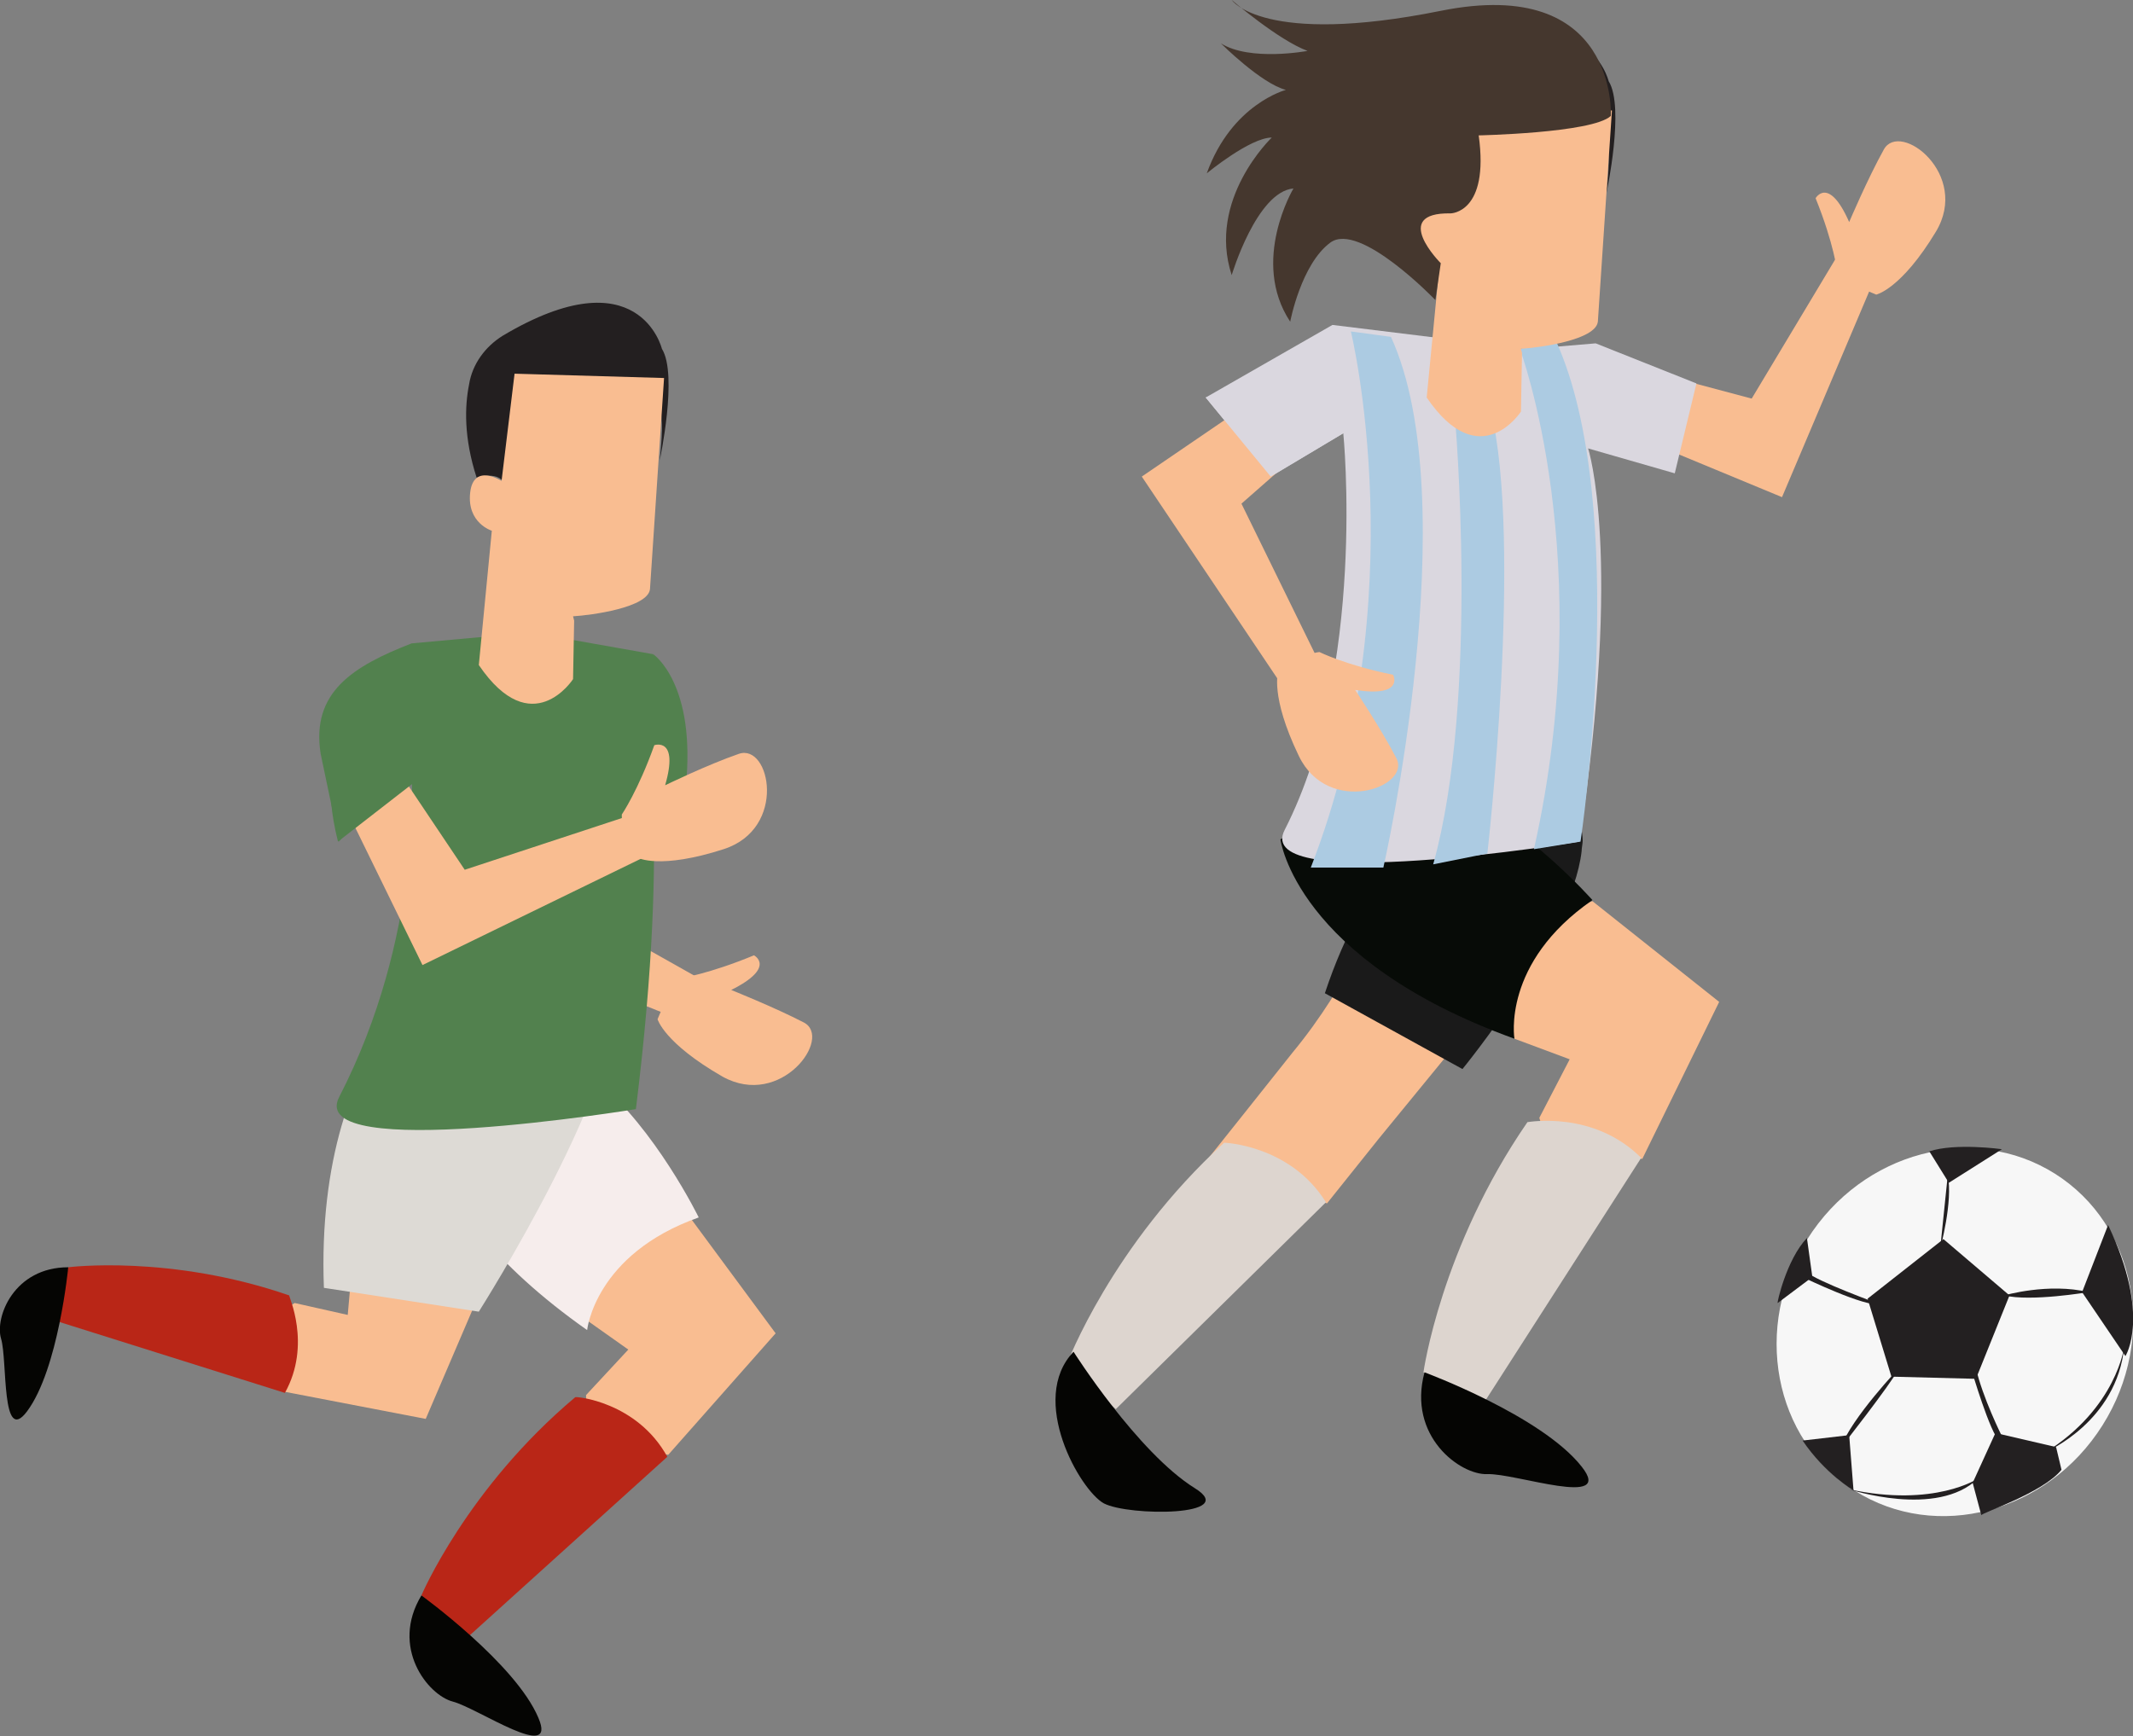 <?xml version="1.0" encoding="utf-8"?>
<!-- Generator: Adobe Illustrator 18.0.0, SVG Export Plug-In . SVG Version: 6.00 Build 0)  -->
<!DOCTYPE svg PUBLIC "-//W3C//DTD SVG 1.1//EN" "http://www.w3.org/Graphics/SVG/1.1/DTD/svg11.dtd">
<svg version="1.1" id="Layer_1" xmlns="http://www.w3.org/2000/svg" xmlns:xlink="http://www.w3.org/1999/xlink" x="0px" y="0px"
	 viewBox="0 0 196.9 160.3" enable-background="new 0 0 196.9 160.3" xml:space="preserve">
<rect x="0" y="0" width="196.9" height="160.3" fill="#808080" stroke="none"/>
<g>
	
		<ellipse transform="matrix(0.846 0.534 -0.534 0.846 93.47 -77.307)" fill="#F7F7F7" cx="180.4" cy="122.9" rx="16.1" ry="17.3"/>
	<polygon fill="#232021" points="179.4,114.4 172.4,119.9 174.6,127.1 182.4,127.3 185.5,119.6 	"/>
	<path fill="#232021" d="M178.1,106.3l1.8,2.9l4.9-3.1C184.8,106.1,180.5,105.5,178.1,106.3z"/>
	<path fill="#232021" d="M194.6,113.1l-2.4,6.2l4,5.9C196.2,125.2,198.6,121.5,194.6,113.1z"/>
	<path fill="#232021" d="M166.8,114.3l0.5,3.6l-3.2,2.4C164,120.4,164.9,116.3,166.8,114.3z"/>
	<path fill="#232021" d="M190.3,135.7l-0.5-2.1l-5.6-1.3l-2.1,4.6l0.8,3C182.8,139.7,188.5,137.9,190.3,135.7z"/>
	<path fill="#232021" d="M166.4,133l4.3-0.5l0.4,5.1C171.1,137.6,168.5,136.1,166.4,133z"/>
	<path fill="#232021" d="M179.8,108.5l-0.7,6.8C179.1,115.3,180.3,110.9,179.8,108.5z"/>
	<path fill="#232021" d="M185,119.6c0,0,4.1-1.2,7.8-0.3C192.7,119.3,187.5,120.2,185,119.6z"/>
	<path fill="#232021" d="M182,126.5c0,0,1.7,5.8,2.6,6.6l0.2-0.5c0,0-1.8-3.6-2.4-6.3L182,126.5z"/>
	<path fill="#232021" d="M196.1,124.3c0,0-0.7,5.7-7.3,9.8C188.9,134,195.4,131.3,196.1,124.3z"/>
	<path fill="#232021" d="M175.4,126.2c0,0-4.5,4.7-5.5,7.5C169.9,133.7,174.4,128,175.4,126.2z"/>
	<path fill="#232021" d="M182.6,136.5c0,0-4,2.7-11.9,1C170.7,137.5,178.8,140.2,182.6,136.5z"/>
	<path fill="#232021" d="M166.6,118c0,0,5.6,2.7,6.9,2.4c0,0-5.8-2.1-6.8-3L166.6,118z"/>
</g>
<path fill="#F9BD91" d="M54.1,128.8l3.9-4.2l-4.1-2.9l-2.2-9.2l11.7-0.5l8.2,11.1l-9.9,11.2C61.6,134.5,53.9,131.9,54.1,128.8z"/>
<path fill="#F6EDEC" d="M38.3,99.4c0,0-1.6,11.1,15.9,23.4c0,0,0.7-7,10.3-10.4c0,0-4-8.2-9.5-12.7C49.5,95.3,38.3,99.4,38.3,99.4z"
	/>
<path fill="#B92617" d="M61.6,134.5l-18.7,16.9l-4-4.1c0,0,4.2-9.9,14.2-18.3C53.1,128.9,58.8,129.4,61.6,134.5z"/>
<path fill="#050503" d="M38.9,147.3c0,0,8.7,6.3,10.8,11.3c1.8,4.2-5.6-0.9-7.9-1.5C39.5,156.5,36,152.1,38.9,147.3z"/>
<path fill="#F9BD91" d="M27.2,120.3l4.9,1.1l0.4-4.5l6-5.8l5.6,8.7L39.3,131l-13-2.5C26.3,128.6,24.7,121.6,27.2,120.3z"/>
<path fill="#B92617" d="M26.3,128.6L5,121.9l1.3-4.9c0,0,9.4-1.2,20.4,2.6C26.6,119.6,28.8,124.1,26.3,128.6z"/>
<path fill="#050503" d="M6.3,117c0,0-0.9,9.4-3.8,13.3c-2.4,3.2-1.8-4.7-2.4-6.7C-0.5,121.6,1.3,117,6.3,117z"/>
<path fill="#52814E" d="M60.3,60.4c0,0,4,2.7,3,12.3l-7-0.3L60.3,60.4z"/>
<path fill="#F9BD91" d="M65.2,90.7l-14.2-8l2.6-10.6l-6.2-0.5l-5.5,14.2l23.8,9.5C65.8,95.2,66.3,91.5,65.2,90.7z"/>
<path fill="#F9BD91" d="M62.9,90.3c0,0,2.6-0.4,6.7-2.1c0,0,2.1,1.1-2.1,3.2c0,0,4,1.6,6.7,3s-2.1,8-7.5,5c-5.4-3.1-6-5.3-6-5.3
	S61.9,91.1,62.9,90.3z"/>
<path fill="#F9BD91" d="M127,83.2c0.6,0.3-2.4,7.6-7.7,14c-0.7,0.9-8.2,10.3-8.2,10.3l11.4,3.6l4.8-6l15.8-19.3L127,83.2z"/>
<path fill="#DDD5CF" d="M122.4,111l-19.4,19.1l-4.5-4.2c0,0,4.1-10.9,14.5-20.4C113,105.5,119.1,105.7,122.4,111z"/>
<path fill="#050503" d="M99.1,124.8c0,0,5.9,9.3,11.2,12.6c4.2,2.6-6.1,2.6-8.4,1.4C99.7,137.6,94.9,129.2,99.1,124.8z"/>
<path fill="#1A1A1A" d="M122.3,91.7l12.7,7c0,0,10.1-12.3,11-20.1c0-0.3,0.1-0.7,0.1-1C146,70.1,129.7,69.4,122.3,91.7z"/>
<path fill="#F9BD91" d="M142.1,103.2l2.8-5.4l-5.1-1.9l-4.9-8.9l12.1-3.8l11.7,9.3l-7.1,14.5C151.5,106.9,142.8,106.5,142.1,103.2z"
	/>
<path fill="#070B07" d="M118.2,77.5c0,0,1.4,11.1,21.6,18.4c0,0-1.2-7,7.2-12.8c0,0-6-6.8-12.5-9.7S118.2,77.5,118.2,77.5z"/>
<path fill="#DDD5CF" d="M151.5,106.9l-14.7,22.9l-5.4-3.1c0,0,1.6-11.5,9.6-23.1C141.1,103.6,147.1,102.5,151.5,106.9z"/>
<path fill="#050503" d="M131.5,126.7c0,0,10.8,4,14.5,8.7c3.1,3.9-6.1,0.6-8.7,0.7C134.8,136.2,129.9,132.6,131.5,126.7z"/>
<path fill="#F9BD91" d="M170.1,22.8l-8.4,14L151.2,34l-0.7,6.1l14,5.8l10-23.6C174.6,22.4,170.9,21.7,170.1,22.8z"/>
<path fill="#DAD7DF" d="M145.8,77.7c4-26.6,0.8-36.3,0.8-36.3l8,2.3l2-8.3l-9.3-3.7l-8.3,0.7l-4.6-1L123,30l-11.7,6.7l6,7.3l6.7-4
	c0,0,2.2,21.7-5.4,36.6C115.4,82.7,145.8,77.7,145.8,77.7L145.8,77.7z"/>
<path fill="#231F20" d="M148.3,17.8c0,0,1.7-7.9,0.2-10.3c0,0-2.1-8.7-14.7-1.2c-1.6,1-2.8,2.6-3.1,4.5c-0.4,2-0.5,4.9,0.7,8.6
	c0,0,2.7-0.9,2.7,1.3c0,2.2,0.1,2.5,0.1,2.5l1.9-1.3c0,0-1.5-7.8,0.6-11c0,0,11.6-2.3,11.7,1.6C148.4,14.4,148.7,14.1,148.3,17.8z"
	/>
<path fill="#F9BD91" d="M169.6,25.1c0,0-0.3-2.6-2-6.8c0,0,1.2-2.1,3.1,2.2c0,0,1.7-4,3.2-6.7c1.5-2.7,8,2.3,4.8,7.6
	c-3.2,5.3-5.5,5.8-5.5,5.8S170.4,26.1,169.6,25.1z"/>
<path fill="#ACCBE2" d="M134.3,38.4c0,0,2.3,26-2,41.4l5-1c0,0,3.3-28.7,0.3-41L134.3,38.4z"/>
<path fill="#ACCBE2" d="M140.3,32.2c0,0,7.3,19.5,1.3,46.2l4.3-0.7c0,0,4.7-31-2.3-46.3L140.3,32.2z"/>
<path fill="#ACCBE2" d="M127.7,80.1c0,0,7.7-33.7,0.7-49l-3.7-0.5c0,0,6,24.5-3.7,49.5H127.7z"/>
<path fill="#F9BD91" d="M148.8,10.2l-1.3,19.5c-0.2,1.7-5.4,2.4-7.1,2.5l0.1,0.4l-0.1,5.4c0,0-3.8,5.9-8.7-1.3l1.2-12.4
	c0,0-2.3-0.7-2-3.5s2.9-1.1,2.9-1.1l1.2-9.9L148.8,10.2z"/>
<path fill="#F9BD91" d="M121.8,61.2l-7.2-14.7l8.2-7.2l-4.8-3.9l-12.6,8.6l14.3,21.3C119.7,65.2,122.3,62.5,121.8,61.2z"/>
<path fill="#F9BD91" d="M121.8,60.2c0,0,2.4,1.2,6.8,2.1c0,0,1.1,2.1-3.5,1.4c0,0,2.4,3.6,3.8,6.3s-6.3,5.4-9-0.2
	c-2.7-5.6-1.9-7.8-1.9-7.8S120.5,60.3,121.8,60.2z"/>
<polygon fill="#DAD7DF" points="111.3,36.7 117.3,44 124,40 122.3,32.7 "/>
<path fill="#45372E" d="M148.7,10.7c0,0,0.7-13-15.7-9.7s-19.3-1-19.3-1s4.3,3.7,7,4.7c0,0-5.3,1-8-0.7c0,0,3.7,3.7,6,4.3
	c0,0-5,1.3-7.3,7.7c0,0,4-3.3,6-3.3c0,0-6,5.7-3.7,12.7c0,0,2.3-7.7,5.7-8c0,0-4,6.7-0.3,12.3c0,0,1-5.3,3.7-7.3s9.7,5.3,9.7,5.3
	l0.5-3.4c0,0-4.7-4.7,0.9-4.6c0,0,3.6,0,2.6-7.2C136.3,12.5,147,12.3,148.7,10.7z"/>
<path fill="#DDDAD5" d="M29.9,118.9l14.3,2.2c0,0,14.3-22.5,12.4-30.1c-0.1-0.3-11.4,2.3-11.5,2C42.5,85.9,29,95.4,29.9,118.9z"/>
<path fill="#52814E" d="M60.3,60.4l-11.3-2l-11,1l0,0c-5.4,2.1-9.3,4.5-8.4,10.2l1.7,8.1l2-2.7l4.7-3.3c0,0,1,14.7-6.7,29.6
	c-3.1,6.1,27.4,1.1,27.4,1.1v0c3.3-26.6,0.7-36.3,0.7-36.3L60.3,60.4z"/>
<path fill="#231F20" d="M60.9,42.5c0,0,1.7-7.9,0.2-10.3c0,0-2.1-8.7-14.7-1.2c-1.6,1-2.8,2.6-3.1,4.5c-0.4,2-0.5,4.9,0.7,8.6
	c0,0,2.7-0.9,2.7,1.3s0.1,2.5,0.1,2.5l1.9-1.3c0,0-1.5-7.8,0.6-11c0,0,11.6-2.3,11.7,1.6C61,39.1,61.3,38.8,60.9,42.5z"/>
<path fill="#F9BD91" d="M61.3,34.9l-1.3,19.5c-0.2,1.7-5.4,2.4-7.1,2.5l0.1,0.4l-0.1,5.4c0,0-3.8,5.9-8.7-1.3L45.4,49
	c0,0-2.3-0.7-2-3.5c0.3-2.8,2.9-1.1,2.9-1.1l1.2-9.9L61.3,34.9z"/>
<path fill="#F9BD91" d="M58.4,75.2l-15.5,5.1l-6.1-9.1l-4.5,4.2L39,89.1l23-11.2C62,77.8,59.7,75,58.4,75.2z"/>
<path fill="#F9BD91" d="M57.4,75.2c0,0,1.5-2.2,3-6.4c0,0,2.3-0.8,1,3.7c0,0,3.9-1.9,6.8-2.9s4.5,6.9-1.4,8.8
	c-5.9,1.9-7.9,0.8-7.9,0.8S57.3,76.5,57.4,75.2z"/>
<path fill="#52814E" d="M31.2,77.7l10.3-8l-7.3-4.3C34.2,65.4,28.6,67.4,31.2,77.7z"/>
</svg>
